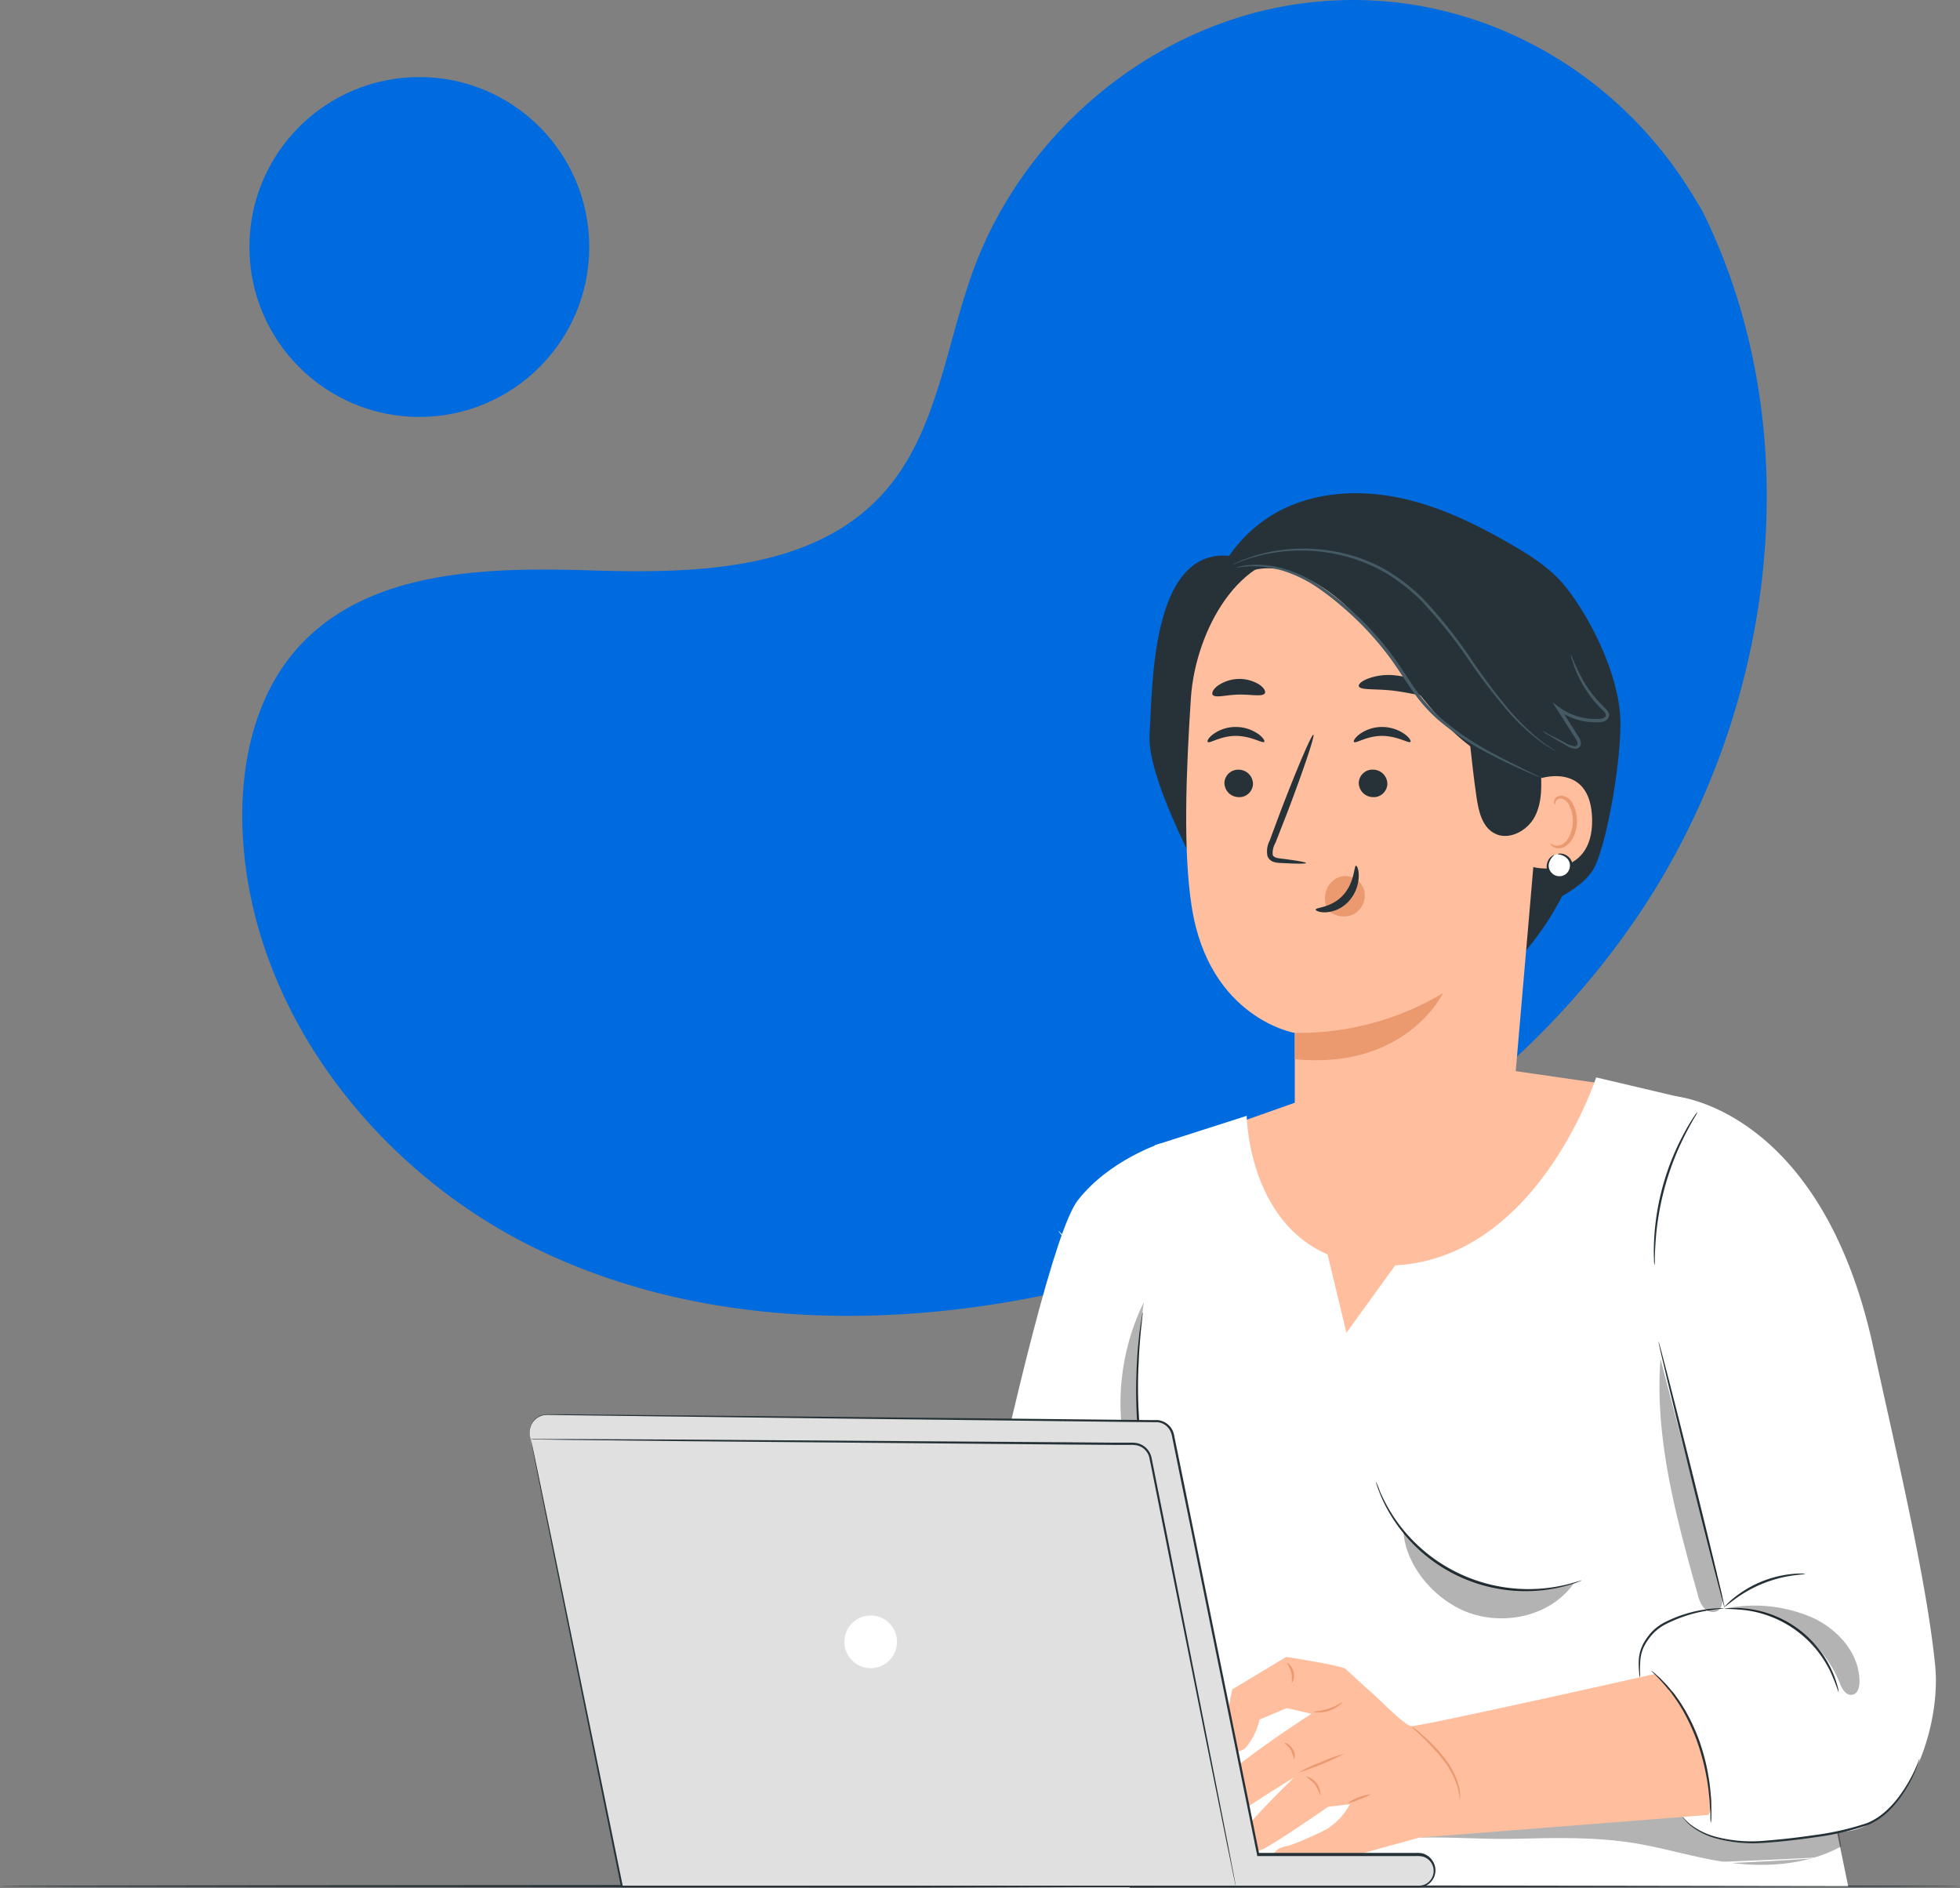 <svg xmlns="http://www.w3.org/2000/svg" width="610.935" height="588.535" viewBox="0 0 610.935 588.535">
  <rect x="0" y="0" width="610.935" height="588.535" fill="#808080" stroke="none"/>
  <g id="Secure_login-pana" data-name="Secure login-pana" transform="translate(-24.6 -43.459)">
    <g id="freepik--background-simple--inject-72" transform="translate(100.107 43.459)">
      <path id="Caminho_101" data-name="Caminho 101" d="M533.87,109.051l-2.854-4.692C506.957,64.693,463.448,40.787,417.572,43.7a120.7,120.7,0,0,0-17.557,2.409c-41.769,8.925-77.968,40.46-93.047,80.864-8.841,23.752-11.319,51.1-28.1,69.962-21.859,24.532-58.949,25.312-91.557,24.3s-69.74-.153-91.473,24.49C82.226,261.145,77.9,283.087,79,303.749c2.9,54.7,41.017,103.628,89.51,127.937s105.563,26.453,158.609,15.8c74.334-14.981,145.021-56.137,187.513-119.737S567.87,177.649,533.87,109.051Z" transform="translate(-78.833 -43.459)" fill="#006bde"/>
      <circle id="Elipse_2" data-name="Elipse 2" cx="52.963" cy="52.963" r="52.963" transform="translate(2.238 24.019)" fill="#006bde"/>
    </g>
    <g id="freepik--Table--inject-72" transform="translate(24.6 630.964)">
      <path id="Caminho_102" data-name="Caminho 102" d="M635.535,465.792c0,.209-136.778.362-305.454.362S24.6,466,24.6,465.792s136.75-.362,305.482-.362S635.535,465.6,635.535,465.792Z" transform="translate(-24.6 -465.43)" fill="#263238"/>
    </g>
    <g id="freepik--Character--inject-72" transform="translate(189.629 197.191)">
      <path id="Caminho_128" data-name="Caminho 128" d="M420.486,287.935l-33.457-4.845-66.927,9.9L301.32,299.63l3.328,41.072L369,352.551l43.411-12.865,16.415-24.156Z" transform="translate(-81.076 -103.187)" fill="#ffbe9d"/>
      <path id="Caminho_129" data-name="Caminho 129" d="M450.009,291.249,422,284.65s-19.784,61.261-68.64,58.574c-39.819-2.158-40.279-46.6-40.279-46.6l-28.7,9.189s-10.985,73.61,1.17,125.765c2.785,12.182,6.641,28.6,6.641,28.6l-3.884,76.2,212.24.334-50.54-245.46Z" transform="translate(-89.506 -102.575)" fill="#fff"/>
      <g id="Grupo_13" data-name="Grupo 13" transform="translate(277.3 401.152)" opacity="0.3">
        <path id="Caminho_130" data-name="Caminho 130" d="M342.3,459.863c10.331-.265,19.854.613,30.185.362,12.391-.306,24.88-.613,37.118,1.392,9.161,1.518,18.1,4.3,27.261,5.75,12.531,1.977,25.883,1.281,37.021-4.748l-1.8-10.4L429.791,442Z" transform="translate(-342.3 -442)"/>
      </g>
      <path id="Caminho_131" data-name="Caminho 131" d="M280.322,317.172c9.746-12.531,25.841-17.752,25.841-17.752l10.86,94.522L296.459,531.584l-67.359-.32S266.246,335.341,280.322,317.172Z" transform="translate(-109.407 -96.781)" fill="#fff"/>
      <path id="Caminho_132" data-name="Caminho 132" d="M403.053,288.89s45.333,3.634,61.595,77.968c7.351,33.6,16.707,72.956,19.339,99.423,1.935,19.186-8.493,49.231-27.623,51.7l-24.059,3.23a39.747,39.747,0,0,1-14.173-.515c-15.19-3.495-16.707-13.923-19.492-25.061l-6.961-22.165c-3.843-21.079,15.8-25.061,26.648-24.769l-8.089-96.221Z" transform="translate(-45.822 -100.911)" fill="#fff"/>
      <path id="Caminho_133" data-name="Caminho 133" d="M280.991,337.17a4.926,4.926,0,0,0-.209,1.03c-.111.752-.264,1.754-.459,2.993-.084.654-.195,1.392-.306,2.172s-.167,1.657-.265,2.59c-.195,1.852-.418,3.968-.515,6.321a159.829,159.829,0,0,0-.111,16.526,201.747,201.747,0,0,0,2,20.119c1.044,7.115,2.353,13.825,3.69,19.9s2.631,11.514,3.773,16.081,2.1,8.228,2.785,10.762c.334,1.211.6,2.186.808,2.91a4.911,4.911,0,0,0,.334,1,5.18,5.18,0,0,0-.195-1.03c-.167-.752-.39-1.726-.668-2.952-.627-2.631-1.5-6.307-2.59-10.818s-2.339-10.024-3.606-16.095-2.59-12.767-3.62-19.854-1.754-13.923-2.061-20.063a143.562,143.562,0,0,1,0-16.457c.07-2.353.251-4.455.4-6.321q.1-1.392.209-2.59c.084-.78.167-1.5.237-2.172.139-1.239.251-2.242.32-3.007a5.339,5.339,0,0,0,.042-1.044Z" transform="translate(-89.846 -81.972)" fill="#263238"/>
      <path id="Caminho_134" data-name="Caminho 134" d="M446.308,429.8a8.156,8.156,0,0,0-.32-1.907,30.371,30.371,0,0,0-1.754-4.887,33.317,33.317,0,0,0-26.607-19.367,29.227,29.227,0,0,0-5.193-.167,8.492,8.492,0,0,0-1.893.237,62.151,62.151,0,0,1,6.961.432,34.375,34.375,0,0,1,26.217,19.074,67.531,67.531,0,0,1,2.59,6.586Z" transform="translate(-38.23 -55.98)" fill="#263238"/>
      <path id="Caminho_135" data-name="Caminho 135" d="M435.776,395.82a3.5,3.5,0,0,0-1.1-.1,23.1,23.1,0,0,0-2.993.139,34.346,34.346,0,0,0-9.565,2.395,35.155,35.155,0,0,0-8.493,5.026,24.184,24.184,0,0,0-2.214,2c-.487.515-.738.807-.71.849s1.225-.975,3.244-2.45a39.973,39.973,0,0,1,17.807-7.323C434.216,396,435.776,395.945,435.776,395.82Z" transform="translate(-38.168 -59.006)" fill="#263238"/>
      <path id="Caminho_136" data-name="Caminho 136" d="M395.057,340.2a10.29,10.29,0,0,0,.111-1.991c0-1.281.083-3.119.237-5.388a86.515,86.515,0,0,1,9.551-34c1.044-2.019,1.949-3.634,2.6-4.72a10.274,10.274,0,0,0,.933-1.754,10.5,10.5,0,0,0-1.183,1.6,54.037,54.037,0,0,0-2.785,4.636,78.413,78.413,0,0,0-9.607,34.222c-.084,2.283-.084,4.177,0,5.416A9.6,9.6,0,0,0,395.057,340.2Z" transform="translate(-44.383 -99.554)" fill="#263238"/>
      <path id="Caminho_137" data-name="Caminho 137" d="M332.64,375.15a3.02,3.02,0,0,0,.195.78c.167.5.376,1.267.752,2.186a45.36,45.36,0,0,0,3.773,7.644,49.134,49.134,0,0,0,48.131,23.112,46.906,46.906,0,0,0,8.354-1.824c.961-.292,1.685-.613,2.172-.794a4.178,4.178,0,0,0,.738-.32c0-.07-1.072.292-2.993.835a50.464,50.464,0,0,1-55.984-21.274,52.784,52.784,0,0,1-3.954-7.477A18.822,18.822,0,0,0,332.64,375.15Z" transform="translate(-68.789 -67.073)" fill="#263238"/>
      <path id="Caminho_138" data-name="Caminho 138" d="M401.26,455.315c.07-.07.78.947,2.478,2.339a22.763,22.763,0,0,0,8.354,3.954,43.9,43.9,0,0,0,13.644,1.211c5.179-.376,10.9-.988,16.833-1.866A86.324,86.324,0,0,0,459,457.167a20.882,20.882,0,0,0,6.029-4.024,31.3,31.3,0,0,0,4.177-4.8,45.4,45.4,0,0,0,4.636-8.034c.432-1.016.766-1.8.975-2.339a3.174,3.174,0,0,1,.362-.807,5.72,5.72,0,0,1-.223.849c-.167.571-.459,1.392-.863,2.409a40.685,40.685,0,0,1-4.469,8.228,31.107,31.107,0,0,1-4.177,4.929,21.051,21.051,0,0,1-6.182,4.177,81.879,81.879,0,0,1-16.568,3.884c-5.973.891-11.681,1.476-16.9,1.824a43.856,43.856,0,0,1-13.825-1.392,22.277,22.277,0,0,1-8.354-4.177,13.341,13.341,0,0,1-1.768-1.852A3.652,3.652,0,0,1,401.26,455.315Z" transform="translate(-41.871 -42.747)" fill="#263238"/>
      <path id="Caminho_139" data-name="Caminho 139" d="M395.892,343.72c.181,0,4.971,18.5,10.665,41.448s10.164,41.574,9.969,41.629-4.97-18.517-10.665-41.462S395.7,343.762,395.892,343.72Z" transform="translate(-43.979 -79.402)" fill="#263238"/>
      <path id="Caminho_140" data-name="Caminho 140" d="M391.845,425.1a5.68,5.68,0,0,1-.237-1.532,27.277,27.277,0,0,1-.1-4.177,12.378,12.378,0,0,1,2.047-5.945,17.683,17.683,0,0,1,2.325-2.924,16.384,16.384,0,0,1,3.216-2.395,40.766,40.766,0,0,1,13.2-4.26,37.085,37.085,0,0,1,4.177-.362,5.263,5.263,0,0,1,1.545,0c0,.111-2.186.195-5.653.821a43.967,43.967,0,0,0-12.92,4.372,16.146,16.146,0,0,0-3.091,2.283,17.486,17.486,0,0,0-2.255,2.785,11.988,11.988,0,0,0-2.088,5.569,35.614,35.614,0,0,0-.125,4.177,6.863,6.863,0,0,1-.042,1.587Z" transform="translate(-45.71 -55.971)" fill="#263238"/>
      <g id="Grupo_14" data-name="Grupo 14" transform="translate(184.23 252.177)" opacity="0.3">
        <path id="Caminho_141" data-name="Caminho 141" d="M284.457,400.437c-11.57-19.589-11.82-45.04-1.726-65.437a183.447,183.447,0,0,0,2.061,65.354" transform="translate(-275.453 -335)"/>
      </g>
      <path id="Caminho_142" data-name="Caminho 142" d="M325.89,417.08h.084Z" transform="translate(-71.437 -50.624)" fill="#ffbe9d"/>
      <path id="Caminho_143" data-name="Caminho 143" d="M326.25,417.25l.181.083Z" transform="translate(-71.296 -50.558)" fill="#ffbe9d"/>
      <path id="Caminho_144" data-name="Caminho 144" d="M326,417.11l.418.195Z" transform="translate(-71.394 -50.612)" fill="#ffbe9d"/>
      <path id="Caminho_145" data-name="Caminho 145" d="M325.76,417l.181.083Z" transform="translate(-71.488 -50.656)" fill="#ffbe9d"/>
      <path id="Caminho_146" data-name="Caminho 146" d="M295.695,457.165c3.648-6.878,32.092-25.061,32.092-25.061l-7.7-1.782-8.507,3.592a20.885,20.885,0,0,1-3.662,7.964c-3.119,4.455-8.423-.153-8.423-.153l3.592-17.223,16.819-10.122s15.816,2.423,18.378,3.648l6.739,6.168c2.966,2.325,11.514,11.472,13.853,11.751s75.81-16.22,75.81-16.22h0c10.066,7.978,15.315,23.808,16.958,35.239,0,0,1.8,5.569-.153,8.66L361.369,470.7l-19.1,5.277a135.244,135.244,0,0,1-15.691,5.388c-6.349,1.392-10.623-.71-10.8-4.177s4.762-3.9,4.762-3.9a96.065,96.065,0,0,0,12.28-5.4,21.539,21.539,0,0,0,6.961-7.6l-6.808.808s-14.48,10.052-19.924,13-6.516-2.464-6.961-4.177,16.262-17.974,16.262-17.974S306.457,461.69,303.6,464.2s-7.087,3.216-7.992,1.559S292.061,464.043,295.695,457.165Z" transform="translate(-84.013 -51.683)" fill="#ffbe9d"/>
      <path id="Caminho_147" data-name="Caminho 147" d="M326.38,417.31l.153.084Z" transform="translate(-71.245 -50.534)" fill="#ffbe9d"/>
      <path id="Caminho_148" data-name="Caminho 148" d="M326.56,417.4Z" transform="translate(-71.175 -50.499)" fill="#ffbe9d"/>
      <path id="Caminho_149" data-name="Caminho 149" d="M326.49,417.37h.1Z" transform="translate(-71.202 -50.51)" fill="#ffbe9d"/>
      <path id="Caminho_150" data-name="Caminho 150" d="M355.7,452.668a3.912,3.912,0,0,0,.083-1.114,6.517,6.517,0,0,0-.083-1.309,9.847,9.847,0,0,0-.32-1.712,24.45,24.45,0,0,0-4.608-8.9,51.526,51.526,0,0,0-6.961-7.212,20.012,20.012,0,0,0-3.272-2.534,35.1,35.1,0,0,0,2.952,2.882,66.335,66.335,0,0,1,6.739,7.282,26.19,26.19,0,0,1,4.678,8.6C355.632,451.081,355.563,452.682,355.7,452.668Z" transform="translate(-65.69 -45.599)" fill="#eb996e"/>
      <path id="Caminho_151" data-name="Caminho 151" d="M318.69,427.595a10.442,10.442,0,0,0,8.98-3.021c-.111-.153-1.852,1.142-4.344,1.949S318.69,427.4,318.69,427.595Z" transform="translate(-74.262 -47.689)" fill="#eb996e"/>
      <path id="Caminho_152" data-name="Caminho 152" d="M315.29,441.928a89.554,89.554,0,0,0,14.229-5.848,43.484,43.484,0,0,0-7.24,2.617,45.4,45.4,0,0,0-6.989,3.23Z" transform="translate(-75.596 -43.171)" fill="#eb996e"/>
      <path id="Caminho_153" data-name="Caminho 153" d="M326.25,448.008a16.7,16.7,0,0,0,3.7-1.323,16.375,16.375,0,0,0,3.62-1.545,14.647,14.647,0,0,0-7.323,2.868Z" transform="translate(-71.296 -39.617)" fill="#eb996e"/>
      <path id="Caminho_154" data-name="Caminho 154" d="M317,441.189a15.764,15.764,0,0,1,2.785,2.45,15.438,15.438,0,0,1,1.615,3.369c.084,0,.167-.459,0-1.183a6.028,6.028,0,0,0-1.142-2.59,5.959,5.959,0,0,0-2.186-1.782C317.446,441.147,317,441.119,317,441.189Z" transform="translate(-74.925 -41.179)" fill="#eb996e"/>
      <path id="Caminho_155" data-name="Caminho 155" d="M312.182,433.64c-.1.167,1.156.849,1.977,2.283a18.107,18.107,0,0,1,1.016,2.854,3.383,3.383,0,0,0-.46-3.23C313.783,433.933,312.209,433.459,312.182,433.64Z" transform="translate(-76.817 -44.142)" fill="#eb996e"/>
      <path id="Caminho_156" data-name="Caminho 156" d="M314.235,421.872c.084,0,.334-.278.543-.9a4.943,4.943,0,0,0,0-2.506,4.846,4.846,0,0,0-1.2-2.2c-.459-.459-.835-.627-.891-.557a13.14,13.14,0,0,1,1.392,2.924,12,12,0,0,1,.153,3.244Z" transform="translate(-76.616 -51.17)" fill="#eb996e"/>
      <path id="Caminho_157" data-name="Caminho 157" d="M412.818,464.985a12.938,12.938,0,0,1-.111-2.074,22.593,22.593,0,0,0-.1-2.423c-.1-.947-.084-2.019-.223-3.188a71.44,71.44,0,0,0-3.94-18.1,64.865,64.865,0,0,0-4.26-9.245c-.835-1.392-1.559-2.631-2.395-3.759-.39-.571-.78-1.114-1.156-1.643a12.265,12.265,0,0,0-1.156-1.392c-2.993-3.69-5.291-5.569-5.179-5.681a9.509,9.509,0,0,1,1.615,1.295,20.628,20.628,0,0,1,1.782,1.685c.654.682,1.392,1.392,2.186,2.367.376.473.78.947,1.2,1.392a18.655,18.655,0,0,1,1.211,1.643c.863,1.128,1.615,2.436,2.464,3.773a60.476,60.476,0,0,1,4.372,9.328A66.3,66.3,0,0,1,412.9,457.23c.1,1.183.083,2.269.111,3.216s0,1.768,0,2.437A10.387,10.387,0,0,1,412.818,464.985Z" transform="translate(-44.602 -50.467)" fill="#263238"/>
      <g id="Grupo_15" data-name="Grupo 15" transform="translate(372.435 346.696)" opacity="0.3">
        <path id="Caminho_158" data-name="Caminho 158" d="M437.334,406.316a45.278,45.278,0,0,0-26.7-2.436h0a36.937,36.937,0,0,1,36.046,23.307c.64,1.726,1.921,3.773,3.759,3.509s2.339-2.395,2.339-4.107C452.788,417.579,445.646,409.783,437.334,406.316Z" transform="translate(-410.63 -402.888)"/>
      </g>
      <path id="Caminho_159" data-name="Caminho 159" d="M287.235,337.918a4.376,4.376,0,0,1-1.2-.4c-.766-.292-1.838-.78-3.147-1.392a65.908,65.908,0,0,1-9.746-5.973,66.827,66.827,0,0,1-8.549-7.518c-1-1.058-1.8-1.949-2.3-2.576s-.78-1-.738-1.044,1.309,1.253,3.4,3.258a88.446,88.446,0,0,0,8.618,7.31,86.932,86.932,0,0,0,9.509,6.084C285.7,337.1,287.318,337.82,287.235,337.918Z" transform="translate(-96.674 -89.096)" fill="#fff"/>
      <path id="Caminho_160" data-name="Caminho 160" d="M440.63,336.361a1.555,1.555,0,0,1-.348.237l-1.072.64c-.933.571-2.353,1.392-4.177,2.311a116.945,116.945,0,0,1-16.22,6.836,156.141,156.141,0,0,1-25.381,6.1,246.325,246.325,0,0,1-31.856,2.645c-11.347.265-22.151,0-32.023-.167A213.343,213.343,0,0,1,303.518,353a101.024,101.024,0,0,1-17.153-3.982c-1.963-.668-3.481-1.225-4.483-1.657l-1.142-.487a2.045,2.045,0,0,1-.39-.181l.418.111,1.169.418c1.016.39,2.548.9,4.525,1.532a110.157,110.157,0,0,0,17.125,3.745,224.143,224.143,0,0,0,25.98,1.8c9.746.181,20.606.376,31.925.111a250.193,250.193,0,0,0,31.772-2.59A158.823,158.823,0,0,0,418.59,345.9a126.029,126.029,0,0,0,16.262-6.6c1.852-.919,3.286-1.657,4.177-2.186l1.1-.571A2.638,2.638,0,0,1,440.63,336.361Z" transform="translate(-89.302 -82.29)" fill="#fff"/>
      <path id="Caminho_161" data-name="Caminho 161" d="M292.474,375.617a7.686,7.686,0,0,1-1.726-.362l-4.636-1.267c-3.9-1.1-9.273-2.673-15.2-4.441s-11.278-3.425-15.148-4.65l-4.567-1.476a9.587,9.587,0,0,1-1.643-.64,7.683,7.683,0,0,1,1.727.362l4.636,1.267c3.9,1.1,9.273,2.673,15.2,4.441s11.278,3.411,15.148,4.636l4.567,1.49a8.356,8.356,0,0,1,1.643.64Z" transform="translate(-101.385 -71.925)" fill="#fff"/>
      <path id="Caminho_162" data-name="Caminho 162" d="M300.727,432.489c0,.181-13.923-3.8-31.048-8.911s-30.895-9.412-30.839-9.607,13.923,3.787,31.048,8.911S300.783,432.294,300.727,432.489Z" transform="translate(-105.586 -51.846)" fill="#fff"/>
      <path id="Caminho_163" data-name="Caminho 163" d="M440.3,307.69a9.633,9.633,0,0,1-1.531,1.211c-1,.738-2.506,1.768-4.386,2.993a149.421,149.421,0,0,1-31.424,15.44c-2.116.738-3.843,1.295-5.054,1.643a9.386,9.386,0,0,1-1.893.473,10.761,10.761,0,0,1,1.81-.738l4.97-1.852c4.177-1.6,9.9-3.968,16.025-6.961s11.5-6.084,15.315-8.423l4.511-2.785A9.867,9.867,0,0,1,440.3,307.69Z" transform="translate(-43.93 -93.536)" fill="#fff"/>
      <path id="Caminho_164" data-name="Caminho 164" d="M465.169,364.51a17.227,17.227,0,0,1-2.255,1.072c-1.462.654-3.634,1.518-6.335,2.506a147.124,147.124,0,0,1-43.955,8.744c-2.882.125-5.207.153-6.822.1a18.7,18.7,0,0,1-2.492-.111,14.988,14.988,0,0,1,2.492-.167c1.6,0,3.926-.139,6.794-.334a170.724,170.724,0,0,0,22.207-2.882,173.256,173.256,0,0,0,21.622-5.82c2.715-.933,4.9-1.726,6.4-2.3a14.48,14.48,0,0,1,2.339-.808Z" transform="translate(-41.067 -71.247)" fill="#fff"/>
      <path id="Caminho_165" data-name="Caminho 165" d="M423.9,475.589a3,3,0,0,1,.07-.78c.084-.571.209-1.295.348-2.186s.348-2.116.487-3.481.376-2.9.432-4.622c0-.849.111-1.754.167-2.687s0-1.921,0-2.924c0-2.019-.084-4.177-.195-6.446a94.534,94.534,0,0,0-2.242-14.591,95.62,95.62,0,0,0-4.636-14.02c-.947-2.061-1.8-4.052-2.785-5.82-.473-.891-.9-1.768-1.392-2.59l-1.392-2.311c-.849-1.5-1.768-2.785-2.506-3.912a34.779,34.779,0,0,0-2.019-2.868l-1.309-1.8a2.9,2.9,0,0,1-.418-.654,4.17,4.17,0,0,1,.529.557l1.392,1.726a33.4,33.4,0,0,1,2.13,2.785c.78,1.128,1.726,2.381,2.6,3.87l1.392,2.311c.487.807.933,1.7,1.392,2.59a59.92,59.92,0,0,1,2.785,5.834,84.066,84.066,0,0,1,6.961,28.834c.084,2.283.209,4.455.125,6.488,0,1.016,0,2-.084,2.952s-.139,1.838-.209,2.7c-.1,1.74-.376,3.272-.557,4.636s-.39,2.534-.6,3.467-.362,1.6-.487,2.186a3.468,3.468,0,0,1,.014.752Z" transform="translate(-39.811 -55.795)" fill="#fff"/>
      <path id="Caminho_166" data-name="Caminho 166" d="M475.708,433.865c-.07,0-.111-1.142-.432-3.147a27.052,27.052,0,0,0-2.785-8.1,34.139,34.139,0,0,0-7.866-9.913,40.849,40.849,0,0,0-13.38-7.825,52.141,52.141,0,0,0-15.329-2.673,97.139,97.139,0,0,0-12.781.487c-3.634.334-6.572.71-8.6.933l-2.339.251a3.05,3.05,0,0,1-.821,0,3.147,3.147,0,0,1,.794-.181l2.325-.39c2.019-.32,4.957-.752,8.59-1.17a93.485,93.485,0,0,1,12.865-.64,52.25,52.25,0,0,1,15.538,2.687,41.183,41.183,0,0,1,13.589,8.02,33.847,33.847,0,0,1,7.88,10.178,25.6,25.6,0,0,1,2.548,8.354,17.4,17.4,0,0,1,.167,2.367A3.422,3.422,0,0,1,475.708,433.865Z" transform="translate(-37.905 -56.745)" fill="#fff"/>
      <path id="Caminho_167" data-name="Caminho 167" d="M372,395.79a3.273,3.273,0,0,1-.794.139l-2.269.237-8.354.7c-7.059.543-16.819,1.211-27.6,1.768s-20.564.9-27.651.989H294.714a2.911,2.911,0,0,1-.794-.083,3.464,3.464,0,0,1,.794-.07h2.269l8.354-.209c7.059-.209,16.833-.627,27.609-1.2l27.6-1.559,8.354-.473,2.283-.1a3.179,3.179,0,0,1,.821-.139Z" transform="translate(-83.979 -58.976)" fill="#fff"/>
      <g id="Grupo_16" data-name="Grupo 16" transform="translate(272.399 323.671)" opacity="0.3">
        <path id="Caminho_168" data-name="Caminho 168" d="M362.491,402.389c8.771,2.576,20.884,3.2,29.475,0-6.683,9.509-19.589,12.948-30.8,9.857s-21.525-14.3-22.388-25.9C344.21,393.66,353.719,399.786,362.491,402.389Z" transform="translate(-338.78 -386.35)"/>
      </g>
      <path id="Caminho_169" data-name="Caminho 169" d="M426.769,391.281a4.381,4.381,0,0,1-.71.195l-2.019.432c-1.768.362-4.316.835-7.491,1.392-6.335,1.114-15.12,2.478-24.852,3.676s-18.6,1.977-25.061,2.423c-3.2.223-5.806.376-7.6.446l-2.061.07a2.241,2.241,0,0,1-.724,0,3.735,3.735,0,0,1,.71-.111l2.061-.209,7.574-.682c6.4-.571,15.232-1.392,24.978-2.631s18.5-2.478,24.852-3.453l7.518-1.169,2.061-.292a2.2,2.2,0,0,1,.766-.083Z" transform="translate(-59.528 -60.747)" fill="#fff"/>
      <g id="Grupo_17" data-name="Grupo 17" transform="translate(352.232 268.55)" opacity="0.3">
        <path id="Caminho_170" data-name="Caminho 170" d="M396.538,346.76c-2.2,25.2,4.664,50.206,11.472,74.571a10.359,10.359,0,0,0,1.866,4.177,3.62,3.62,0,0,0,4.177,1.156c2.13-1.086,1.838-4.177,1.239-6.46l-18.921-72.4" transform="translate(-396.119 -346.76)"/>
      </g>
      <path id="Caminho_171" data-name="Caminho 171" d="M143.251,366.622,171.863,507.1H420.246a4.957,4.957,0,0,0,4.957-4.957h0a4.957,4.957,0,0,0-4.957-4.956H370.236L343.712,366.539a5.43,5.43,0,0,0-5.263-4.344L148.625,360.12a5.416,5.416,0,0,0-5.374,6.5Z" transform="translate(-143.127 -72.969)" fill="#e0e0e0"/>
      <path id="Caminho_172" data-name="Caminho 172" d="M143.255,366.645a3.337,3.337,0,0,1-.084-.418,5.137,5.137,0,0,1,0-1.281,5.569,5.569,0,0,1,2.631-4.107,5.387,5.387,0,0,1,1.643-.641,8.161,8.161,0,0,1,1.949-.125h4.469l11.138.1,71.772.682,50.039.5,28.041.292,14.7.153,7.5.07h1.921a5.458,5.458,0,0,1,1.921.557,5.681,5.681,0,0,1,2.785,2.854,8.828,8.828,0,0,1,.515,1.907l.39,1.893c.251,1.253.515,2.52.766,3.787.529,2.548,1.044,5.11,1.573,7.672l3.174,15.635q3.216,15.8,6.572,32.343c4.483,22.026,9.147,44.929,13.923,68.542l-.334-.278h49.176a9.238,9.238,0,0,1,1.935.111,5.374,5.374,0,0,1,3.23,2.311,5.319,5.319,0,0,1-1.838,7.685,5.235,5.235,0,0,1-2.339.627H171.657v-.209c-8.757-43.161-15.872-78.3-20.8-102.639-2.437-12.169-4.344-21.636-5.639-28.069-.64-3.216-1.128-5.667-1.392-7.323s-.459-2.506-.459-2.506.195.849.543,2.492l1.532,7.3c1.323,6.432,3.272,15.9,5.778,28.041L172.242,507.21l-.265-.223H420.529a4.762,4.762,0,0,0,2.033-.543,4.636,4.636,0,0,0,1.587-6.7,4.539,4.539,0,0,0-2.785-1.879,9.351,9.351,0,0,0-1.8-.111H369.961v-.265q-7.184-35.5-13.923-68.556-3.355-16.512-6.558-32.343l-3.258-15.844c-.515-2.576-1.03-5.124-1.545-7.672-.265-1.267-.515-2.534-.78-3.8l-.376-1.88a7.907,7.907,0,0,0-.487-1.8,5.082,5.082,0,0,0-2.381-2.562,5.181,5.181,0,0,0-1.713-.5h-1.866l-7.518-.083-14.7-.167-28.027-.334-50.039-.585-71.772-.877-11.138-.153-4.469-.07a8.628,8.628,0,0,0-1.921.1,5.653,5.653,0,0,0-1.6.627,5.416,5.416,0,0,0-2.631,4.01A6.475,6.475,0,0,0,143.255,366.645Z" transform="translate(-143.131 -72.992)" fill="#263238"/>
      <path id="Caminho_173" data-name="Caminho 173" d="M230.041,413.311a8.2,8.2,0,1,1-8.2-8.2,8.2,8.2,0,0,1,8.2,8.2Z" transform="translate(-115.472 -55.32)" fill="#fff"/>
      <path id="Caminho_174" data-name="Caminho 174" d="M143.38,365.61h13.032l35.517.167,117.161.821,16.944.139h4.177a10.162,10.162,0,0,1,2.13.125,5.738,5.738,0,0,1,2,.807,5.834,5.834,0,0,1,2.52,3.425c.32,1.392.543,2.673.821,4.01,2.1,10.581,4.177,20.787,6.056,30.505,3.843,19.492,7.31,36.965,10.205,51.682l6.836,34.807c.78,4.107,1.392,7.3,1.824,9.481.195,1.072.348,1.893.459,2.478a7.334,7.334,0,0,1,.125.835s-.083-.279-.195-.821-.306-1.392-.529-2.464c-.446-2.186-1.1-5.36-1.949-9.454-1.671-8.242-4.065-20.132-7.045-34.807l-10.359-51.654q-2.9-14.619-6.084-30.505c-.278-1.309-.529-2.673-.807-3.954a5.221,5.221,0,0,0-2.242-3.021,5.124,5.124,0,0,0-1.782-.668,9.3,9.3,0,0,0-1.991-.111h-4.177l-16.944-.125-117.175-1.03-35.5-.39-9.662-.139h-2.506Z" transform="translate(-143.034 -70.815)" fill="#263238"/>
      <path id="Caminho_175" data-name="Caminho 175" d="M393.6,212.37A92.03,92.03,0,0,1,364.249,281.8q-6.586-19-13.129-38.009" transform="translate(-61.54 -130.929)" fill="#263238"/>
      <path id="Caminho_176" data-name="Caminho 176" d="M316.549,159.715c11.264-6.154,24.866-7.045,37.453-4.525s24.309,8.214,35.42,14.647c6.237,3.606,12.447,7.574,16.93,13.2,8.173,10.289,16.262,27.191,17.042,40.376.64,10.609-3.425,37.16-7.908,46.795-4.107,8.841-23.363,15.58-32.872,17.766L295.4,186.475a44.191,44.191,0,0,1,21.149-26.76Z" transform="translate(-83.398 -153.876)" fill="#263238"/>
      <path id="Caminho_177" data-name="Caminho 177" d="M306.795,168.941l20.884-3.731c-11.431,27.219-14.535,89.454-21.065,118.247-7.713-11.138-25.6-45.249-24.643-58.8S282.026,166.644,306.795,168.941Z" transform="translate(-88.681 -149.429)" fill="#263238"/>
      <path id="Caminho_178" data-name="Caminho 178" d="M402.713,213.191c-1.128-15.9-11.431-28.932-26.871-32.872l-48.159-12.28c-20.8-2.242-34.7,23.349-36.06,44.233-1.518,23.209-2.45,47.686.265,65.006,5.444,34.807,32.12,39.318,32.12,39.318v26.732l16.109,66.7L392.034,338.3l10.748-124.665C402.825,213.024,402.713,213.984,402.713,213.191Z" transform="translate(-85.455 -148.374)" fill="#ffbe9d"/>
      <path id="Caminho_179" data-name="Caminho 179" d="M298.72,219.8a4.469,4.469,0,0,0,4.3,4.511,4.274,4.274,0,0,0,4.609-4.024,4.469,4.469,0,0,0-4.288-4.511,4.274,4.274,0,0,0-4.622,4.024Z" transform="translate(-82.096 -129.6)" fill="#263238"/>
      <path id="Caminho_180" data-name="Caminho 180" d="M295.026,210.878c.557.585,3.94-1.907,8.744-1.894s8.354,2.436,8.841,1.852c.265-.265-.306-1.309-1.838-2.436a12.28,12.28,0,0,0-7.073-2.2,11.862,11.862,0,0,0-6.961,2.228C295.207,209.569,294.706,210.614,295.026,210.878Z" transform="translate(-83.581 -133.35)" fill="#263238"/>
      <path id="Caminho_181" data-name="Caminho 181" d="M328.8,219.8a4.469,4.469,0,0,0,4.3,4.511,4.26,4.26,0,0,0,4.608-4.038,4.469,4.469,0,0,0-4.288-4.511A4.274,4.274,0,0,0,328.8,219.8Z" transform="translate(-70.296 -129.604)" fill="#263238"/>
      <path id="Caminho_182" data-name="Caminho 182" d="M327.749,210.878c.557.585,3.954-1.907,8.757-1.894s8.354,2.436,8.841,1.852c.251-.265-.306-1.309-1.838-2.436a12.363,12.363,0,0,0-7.031-2.2,11.932,11.932,0,0,0-6.962,2.228C327.986,209.569,327.484,210.614,327.749,210.878Z" transform="translate(-70.735 -133.35)" fill="#263238"/>
      <path id="Caminho_183" data-name="Caminho 183" d="M320.431,247.927c0-.265-2.966-.794-7.811-1.392-1.225-.125-2.381-.376-2.59-1.211a6.2,6.2,0,0,1,.835-3.634q1.74-4.441,3.648-9.342c5.068-13.282,8.73-24.212,8.2-24.407s-5.082,10.4-10.15,23.669q-1.838,4.9-3.495,9.384a7.129,7.129,0,0,0-.654,4.817,3.063,3.063,0,0,0,2.019,1.8,7.49,7.49,0,0,0,2.074.292C317.312,248.178,320.333,248.206,320.431,247.927Z" transform="translate(-78.356 -132.668)" fill="#263238"/>
      <path id="Caminho_184" data-name="Caminho 184" d="M360.648,265.79s-11.333,23.961-46.168,20.578v-8.187a87.714,87.714,0,0,0,46.168-12.391Z" transform="translate(-75.913 -109.973)" fill="#eb996e"/>
      <path id="Caminho_185" data-name="Caminho 185" d="M328.827,198.082c.473,1.309,5.263.7,10.9,1.392s10.192,2.242,10.943,1.072c.334-.571-.459-1.8-2.3-3.063a18.1,18.1,0,0,0-8.1-2.785,18.42,18.42,0,0,0-8.535.975C329.663,196.439,328.619,197.455,328.827,198.082Z" transform="translate(-70.295 -137.915)" fill="#263238"/>
      <path id="Caminho_186" data-name="Caminho 186" d="M296.125,200.394c.835,1.1,4.177,0,8.131-.07s7.351.752,8.131-.39c.334-.557-.195-1.643-1.657-2.687a11.807,11.807,0,0,0-13.1.376C296.209,198.737,295.749,199.865,296.125,200.394Z" transform="translate(-83.163 -137.568)" fill="#263238"/>
      <path id="Caminho_187" data-name="Caminho 187" d="M298.185,184.255c2.13-5.235,7.88-8.354,13.519-8.66s11.138,1.852,16.067,4.678c20.731,11.988,31.4,40.933,51.877,53.338,5.04,3.049,11.6.251,15.886,4.288s7.059,10.5,4.692,15.886a48.84,48.84,0,0,0,7.115-12.015c1.559-4.414,1.754-9.523-.585-13.575-1.768-3.077-4.9-5.416-5.75-8.855-.766-3.035.432-6.2.306-9.314a20.424,20.424,0,0,0-3.188-8.883c-8.033-14.187-19.074-27.024-33.29-35.016a58.992,58.992,0,0,0-30.561-7.894,45.082,45.082,0,0,0-29.127,11.542c-4.581,4.274-9.4,8.688-6.961,14.48" transform="translate(-82.563 -152.17)" fill="#263238"/>
      <path id="Caminho_188" data-name="Caminho 188" d="M367.56,219.077c.362-1,18.531-7.546,18.768,11.751.237,18.754-18.684,15.065-18.726,14.522S367.56,219.077,367.56,219.077Z" transform="translate(-55.091 -129.032)" fill="#ffbe9d"/>
      <path id="Caminho_189" data-name="Caminho 189" d="M371.706,236.479c.083,0,.32.223.877.473a3.314,3.314,0,0,0,2.45,0c1.963-.738,3.606-3.912,3.662-7.282a10.762,10.762,0,0,0-.947-4.678,3.8,3.8,0,0,0-2.492-2.478,1.643,1.643,0,0,0-1.907.9c-.251.529-.125.9-.237.933s-.4-.306-.251-1.086a2.089,2.089,0,0,1,.724-1.169,2.423,2.423,0,0,1,1.8-.5,4.567,4.567,0,0,1,3.439,2.882A10.915,10.915,0,0,1,380,229.684c-.083,3.787-1.977,7.337-4.692,8.145a3.481,3.481,0,0,1-2.979-.459C371.733,236.938,371.636,236.52,371.706,236.479Z" transform="translate(-53.472 -127.317)" fill="#eb996e"/>
      <path id="Caminho_190" data-name="Caminho 190" d="M401.353,229.423a7.435,7.435,0,0,1-1.128-.627c-.724-.459-1.838-1.072-3.147-2a64.169,64.169,0,0,1-10.136-9.217,181.652,181.652,0,0,1-12.377-16.081A146.771,146.771,0,0,0,359.1,182.225a58.713,58.713,0,0,0-10-7.894,49.191,49.191,0,0,0-10.776-4.9,53.436,53.436,0,0,0-19.868-2.437,51.417,51.417,0,0,0-13.31,2.6c-1.545.473-2.687.989-3.481,1.295a7.14,7.14,0,0,1-1.225.432,9.021,9.021,0,0,1,1.156-.585,30.14,30.14,0,0,1,3.439-1.392,47.979,47.979,0,0,1,13.38-2.9,53.171,53.171,0,0,1,20.146,2.228,49.12,49.12,0,0,1,10.985,4.929,59.872,59.872,0,0,1,10.15,8.006,143.68,143.68,0,0,1,15.51,19.492,193.883,193.883,0,0,0,12.2,16.137,70.034,70.034,0,0,0,9.871,9.356c1.281.961,2.353,1.615,3.035,2.116a7.65,7.65,0,0,1,1.044.71Z" transform="translate(-81.421 -149.013)" fill="#455a64"/>
      <path id="Caminho_191" data-name="Caminho 191" d="M374.081,234.677a3.689,3.689,0,1,1-.877.278" transform="translate(-53.718 -122.202)" fill="#fff"/>
      <path id="Caminho_192" data-name="Caminho 192" d="M373.28,234.986a5.082,5.082,0,0,0-1.685,2.52,3.174,3.174,0,0,0,.724,2.938,3.286,3.286,0,0,0,5.778-1.824,3.188,3.188,0,0,0-1.114-2.785,5,5,0,0,0-2.785-1.086,1.69,1.69,0,0,1,.877-.209,3.828,3.828,0,0,1,2.339.821,3.759,3.759,0,0,1,1.5,3.383,4.024,4.024,0,0,1-7.142,2.269,3.759,3.759,0,0,1-.724-3.62,3.7,3.7,0,0,1,1.392-2.019C372.932,235,373.266,234.944,373.28,234.986Z" transform="translate(-53.794 -122.232)" fill="#263238"/>
      <path id="Caminho_193" data-name="Caminho 193" d="M376.415,222.944c.292,5.124.529,10.526-1.838,15.078s-8.354,7.658-12.781,5.11c-3.634-2.075-4.72-6.739-5.346-10.874-1.768-11.946-2.59-24.017-4.469-35.949Z" transform="translate(-61.203 -137.229)" fill="#263238"/>
      <path id="Caminho_194" data-name="Caminho 194" d="M301.32,170.768c0,.1,1.657-.32,4.65-.418a32.412,32.412,0,0,1,12.419,2.269,40.945,40.945,0,0,1,7.769,4.01,82.522,82.522,0,0,1,8.02,6.126,95.734,95.734,0,0,1,15.7,16.93c2.381,3.341,4.5,6.78,6.78,9.969a48.607,48.607,0,0,0,7.518,8.451,84.078,84.078,0,0,0,15.844,10.6c4.8,2.534,8.813,4.316,11.584,5.569l3.2,1.392a5.662,5.662,0,0,0,1.156.418,5.377,5.377,0,0,0-1.058-.6l-3.133-1.545c-2.785-1.392-6.669-3.23-11.389-5.834a86.711,86.711,0,0,1-15.566-10.721,47.491,47.491,0,0,1-7.323-8.354c-2.242-3.147-4.344-6.585-6.753-9.969A94.214,94.214,0,0,0,334.818,182a82.272,82.272,0,0,0-8.187-6.126,40.86,40.86,0,0,0-7.978-3.968,31.145,31.145,0,0,0-12.7-1.977,21.542,21.542,0,0,0-3.467.487,4.455,4.455,0,0,0-1.169.348Z" transform="translate(-81.076 -147.594)" fill="#455a64"/>
      <path id="Caminho_195" data-name="Caminho 195" d="M369.9,213.9a8.508,8.508,0,0,0,1.657,1.114l4.762,2.785,1.587.9a4.874,4.874,0,0,0,2.061.682,1.977,1.977,0,0,0,1.267-.292,1.643,1.643,0,0,0,.7-1.239,4.177,4.177,0,0,0-.877-2.367l-5.569-8.827-.752.682a19.659,19.659,0,0,0,12.739,3.8,5.4,5.4,0,0,0,1.713-.292,2.3,2.3,0,0,0,1.392-1.267,2.033,2.033,0,0,0-.32-1.894,7.34,7.34,0,0,0-1.058-1.169,39.081,39.081,0,0,1-6.391-8.061,67.464,67.464,0,0,1-4.065-8.632,9.831,9.831,0,0,0,.6,2.52,34.041,34.041,0,0,0,2.785,6.488,37.2,37.2,0,0,0,6.349,8.354c.7.668,1.392,1.392,1.128,2.019s-1.295.891-2.283.891a18.867,18.867,0,0,1-6.349-.766,19.1,19.1,0,0,1-5.722-2.785l-2.228-1.643,1.49,2.325,5.569,8.757a3.564,3.564,0,0,1,.794,1.838c0,.529-.473.835-1.072.794a9.3,9.3,0,0,1-3.369-1.392l-4.9-2.506A8.661,8.661,0,0,0,369.9,213.9Z" transform="translate(-54.173 -139.771)" fill="#455a64"/>
      <path id="Caminho_196" data-name="Caminho 196" d="M333.537,244.345a6.265,6.265,0,0,0-6.474-4.762,6.5,6.5,0,0,0-5.04,3.578,8.061,8.061,0,0,0-.292,6.279l.111.446a7.142,7.142,0,0,0,8.033,1.713,6.669,6.669,0,0,0,3.662-7.254Z" transform="translate(-73.265 -120.258)" fill="#eb996e"/>
      <path id="Caminho_197" data-name="Caminho 197" d="M319.16,250.932c0-.724,4.859-.5,8.521-4.483s3.369-9.189,4.052-9.189c.306,0,.891,1.2.835,3.4a12.085,12.085,0,0,1-3.1,7.671,10.568,10.568,0,0,1-7.128,3.453C320.33,251.865,319.119,251.266,319.16,250.932Z" transform="translate(-74.078 -121.165)" fill="#263238"/>
      <path id="Caminho_198" data-name="Caminho 198" d="M472.787,459a1.244,1.244,0,0,1-.32,0l-.975.1-3.717.306c-3.23.265-7.908.571-13.7.919-11.57.682-27.567,1.392-45.249,1.685s-33.721.125-45.305-.181c-5.792-.139-10.484-.306-13.714-.446l-3.731-.195h3.731l13.728.237c11.584.167,27.6.251,45.277,0s33.665-.919,45.235-1.476l13.714-.682,3.731-.167h.961Z" transform="translate(-64.027 -34.18)" fill="#fff"/>
    </g>
  </g>
</svg>
